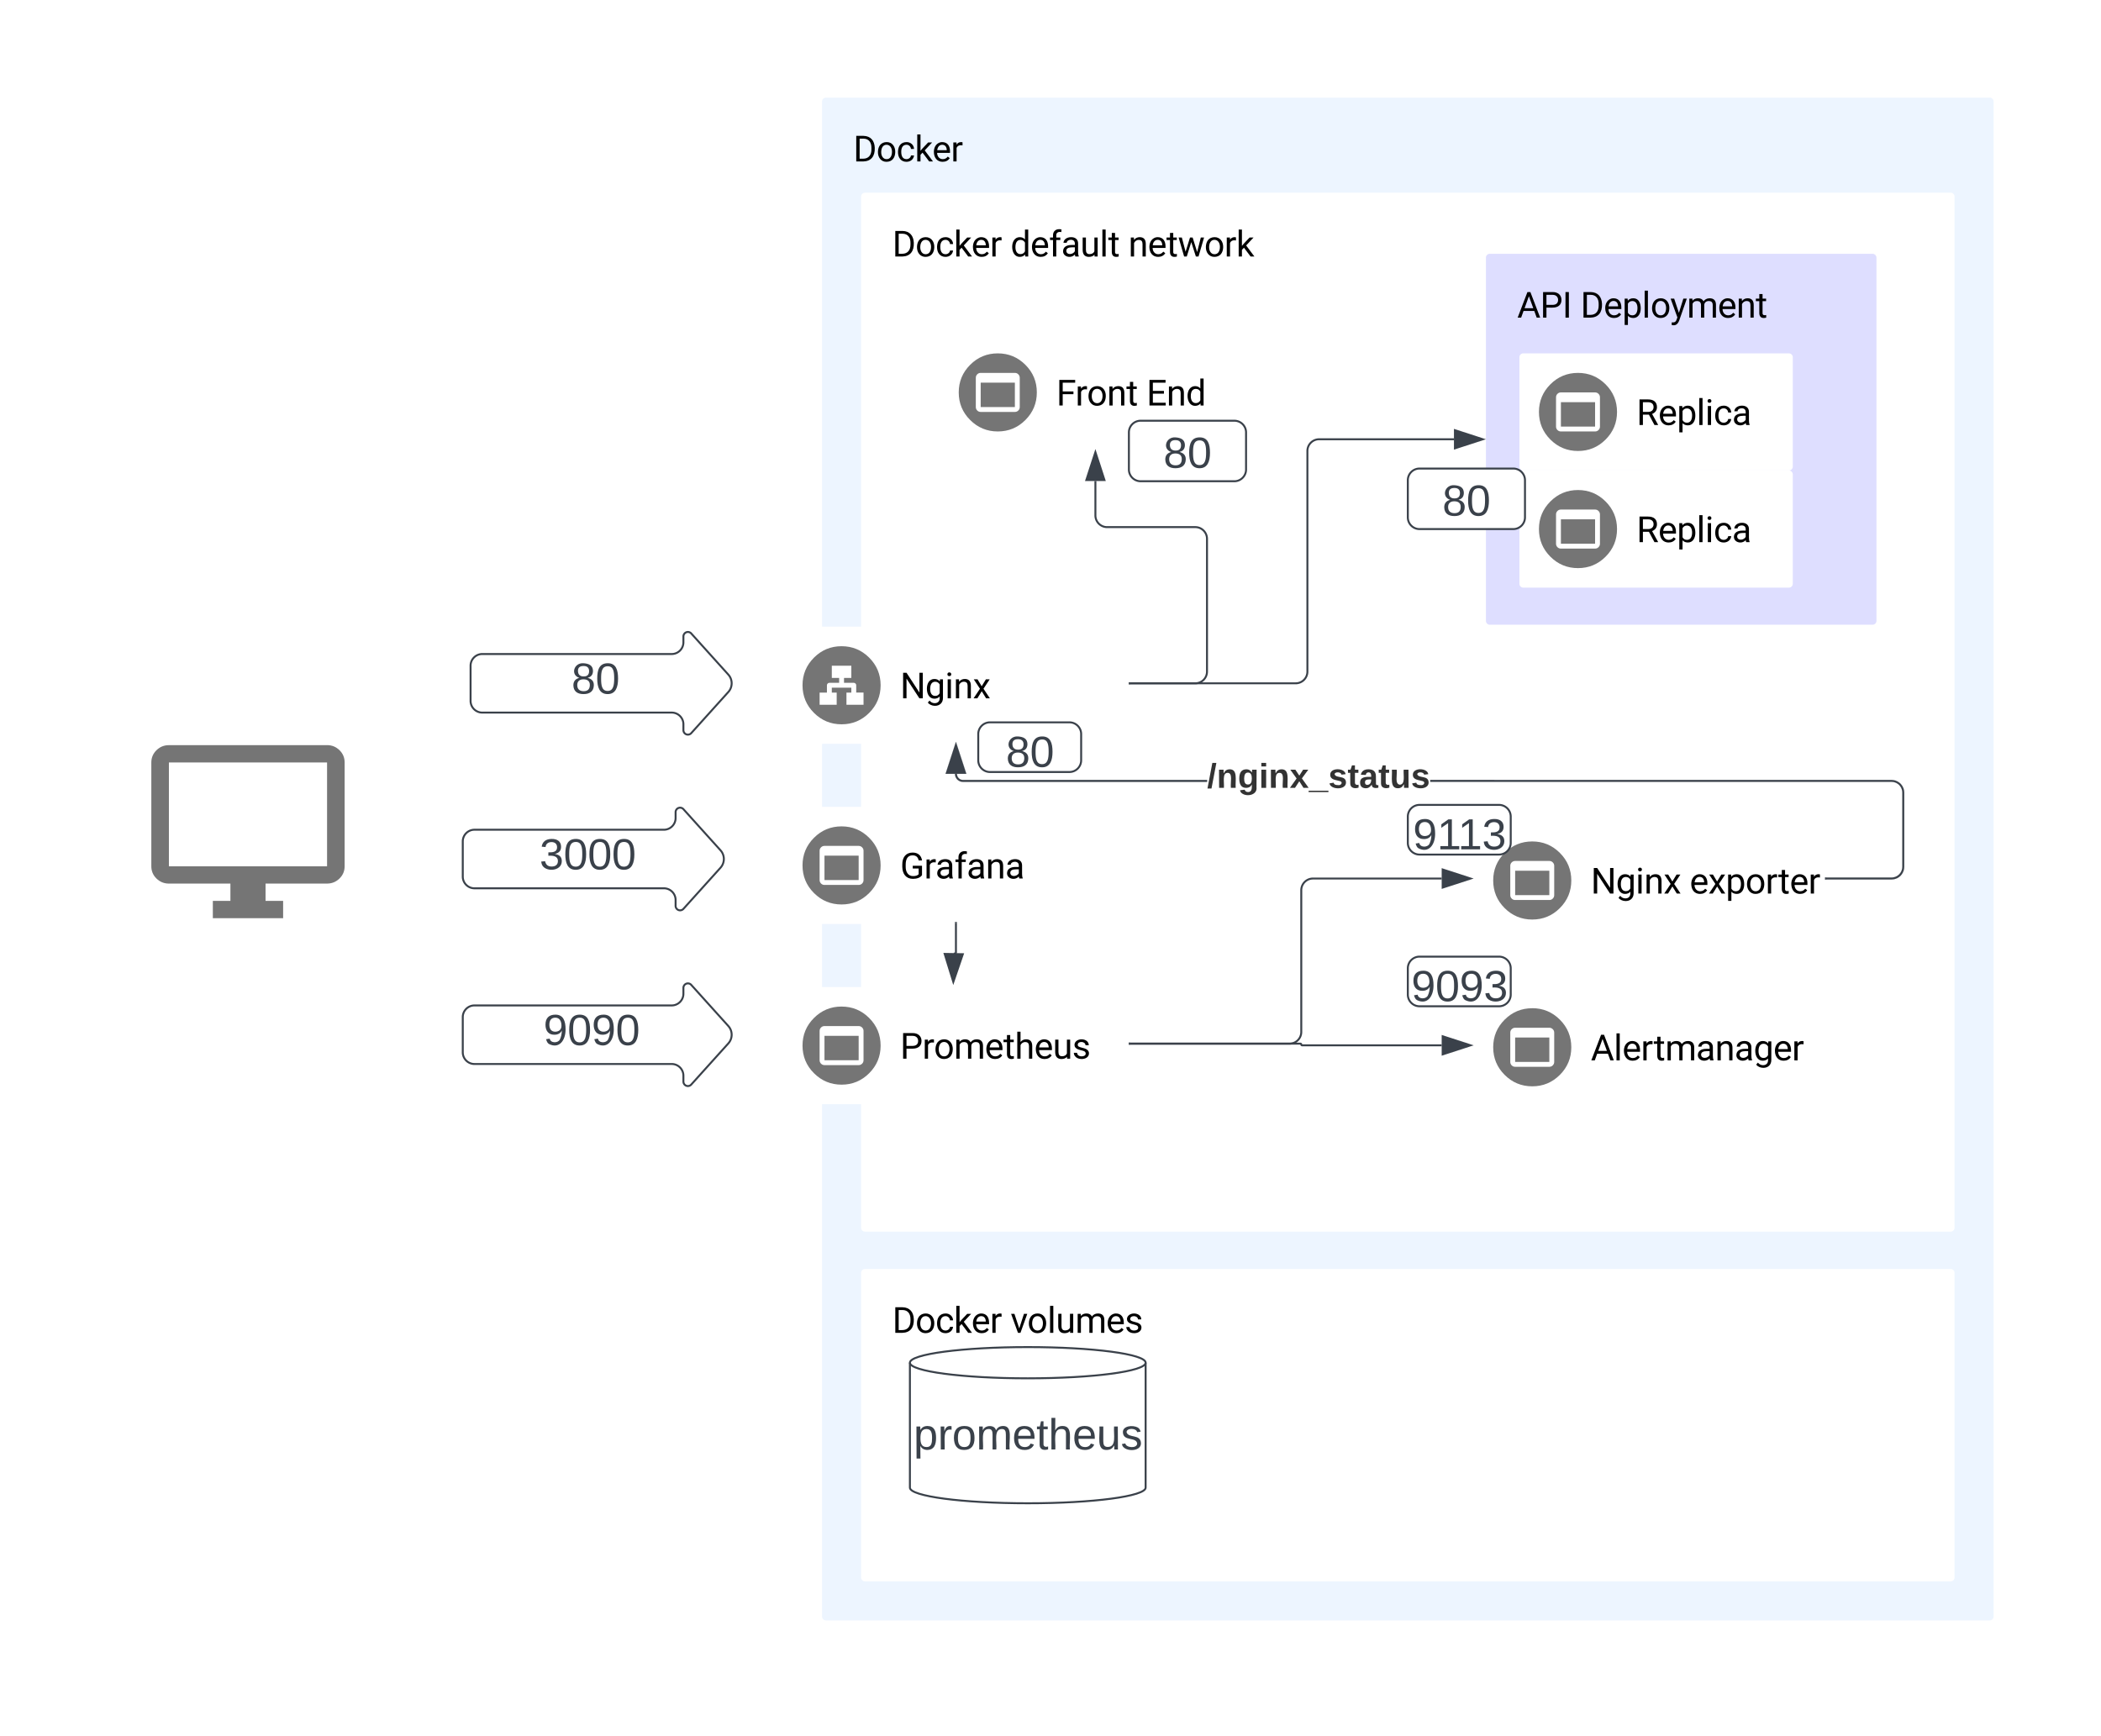 <svg xmlns="http://www.w3.org/2000/svg" xmlns:xlink="http://www.w3.org/1999/xlink" xmlns:lucid="lucid" width="1076" height="889"><g transform="translate(-519 -1190)" lucid:page-tab-id="0_0"><path d="M500 500h1500v2000H500z" fill="#fff"/><path d="M940 1242a2 2 0 0 1 2-2h596a2 2 0 0 1 2 2v776a2 2 0 0 1-2 2H942a2 2 0 0 1-2-2z" fill="#edf5ff"/><use xlink:href="#a" transform="matrix(1,0,0,1,956,1256) translate(0 16.699)"/><path d="M960 1842a2 2 0 0 1 2-2h556a2 2 0 0 1 2 2v156a2 2 0 0 1-2 2H962a2 2 0 0 1-2-2z" fill="#fff"/><use xlink:href="#b" transform="matrix(1,0,0,1,976,1856) translate(0 16.699)"/><use xlink:href="#c" transform="matrix(1,0,0,1,976,1856) translate(60.521 16.699)"/><g filter="url(#d)"><path d="M580 1552a2 2 0 0 1 2-2h128a2 2 0 0 1 2 2v126a2 2 0 0 1-2 2H582a2 2 0 0 1-2-2z" fill="#fff"/><path d="M686.5 1570.68h-81c-2.5 0-4.6.87-6.37 2.6-1.76 1.73-2.63 3.82-2.63 6.27v53.18c0 2.44.87 4.54 2.63 6.26 1.77 1.72 3.88 2.6 6.37 2.6H637v8.86h-9v8.86h36v-8.87h-9v-8.86h31.5c2.5 0 4.6-.88 6.37-2.6 1.76-1.73 2.63-3.83 2.63-6.27v-53.18c0-2.45-.87-4.54-2.63-6.27-1.77-1.73-3.88-2.6-6.37-2.6zm0 62.05h-81v-53.18h81z" fill="#757575"/></g><path d="M960 1290.7a2 2 0 0 1 2-2h556a2 2 0 0 1 2 2v528.17a2 2 0 0 1-2 2H962a2 2 0 0 1-2-2z" fill="#fff"/><use xlink:href="#b" transform="matrix(1,0,0,1,976,1304.696) translate(0 16.699)"/><use xlink:href="#e" transform="matrix(1,0,0,1,976,1304.696) translate(60.521 16.699)"/><use xlink:href="#f" transform="matrix(1,0,0,1,976,1304.696) translate(120.876 16.699)"/><g filter="url(#g)"><path d="M1000 1362a2 2 0 0 1 2-2h156a2 2 0 0 1 2 2v56a2 2 0 0 1-2 2h-156a2 2 0 0 1-2-2z" fill="#fff"/><path d="M1021.25 1385h17.5v12.5h-17.5z" fill="#757575"/><path d="M1030 1370c-5.52 0-10.24 1.95-14.14 5.86-3.9 3.9-5.86 8.62-5.86 14.14 0 5.52 1.95 10.24 5.86 14.14 3.9 3.9 8.62 5.86 14.14 5.86 5.52 0 10.24-1.95 14.14-5.86 3.9-3.9 5.86-8.62 5.86-14.14 0-5.52-1.95-10.24-5.86-14.14-3.9-3.9-8.62-5.86-14.14-5.86zm11.25 27.5c0 .7-.25 1.28-.73 1.77-.5.5-1.08.73-1.77.73h-17.5c-.7 0-1.28-.24-1.77-.73-.48-.5-.73-1.08-.73-1.77v-15c0-.7.25-1.28.73-1.77.5-.5 1.08-.73 1.77-.73h17.5c.7 0 1.28.24 1.77.73.48.5.73 1.08.73 1.77z" fill="#757575"/><use xlink:href="#h" transform="matrix(1,0,0,1,1060,1380) translate(0 16.699)"/><use xlink:href="#i" transform="matrix(1,0,0,1,1060,1380) translate(46.169 16.699)"/></g><g filter="url(#j)"><path d="M920 1512a2 2 0 0 1 2-2h173.15a2 2 0 0 1 2 2v56a2 2 0 0 1-2 2H922a2 2 0 0 1-2-2z" fill="#fff"/><path d="M950 1520c-5.52 0-10.24 1.95-14.14 5.86-3.9 3.9-5.86 8.62-5.86 14.14 0 5.52 1.95 10.24 5.86 14.14 3.9 3.9 8.62 5.86 14.14 5.86 5.52 0 10.24-1.95 14.14-5.86 3.9-3.9 5.86-8.62 5.86-14.14 0-5.52-1.95-10.24-5.86-14.14-3.9-3.9-8.62-5.86-14.14-5.86zm11.25 30h-8.75v-6.25h2.5v-2.5h-10v2.5h2.5v6.25h-8.75v-6.25h3.75V1540c0-.34.12-.64.37-.88.24-.25.54-.37.88-.37h5v-2.5H945V1530h10v6.25h-3.75v2.5h5c.35 0 .64.12.88.37.25.24.37.54.37.88v3.75h3.75z" fill="#757575"/><use xlink:href="#k" transform="matrix(1,0,0,1,980,1530) translate(0 16.699)"/></g><path d="M1280 1322a2 2 0 0 1 2-2h196a2 2 0 0 1 2 2v186a2 2 0 0 1-2 2h-196a2 2 0 0 1-2-2z" fill="#dedeff"/><use xlink:href="#l" transform="matrix(1,0,0,1,1296,1336) translate(0 16.699)"/><use xlink:href="#m" transform="matrix(1,0,0,1,1296,1336) translate(32.449 16.699)"/><g filter="url(#n)"><path d="M1297.15 1372a2 2 0 0 1 2-2h136a2 2 0 0 1 2 2v56a2 2 0 0 1-2 2h-136a2 2 0 0 1-2-2z" fill="#fff"/><path d="M1318.4 1395h17.5v12.5h-17.5z" fill="#757575"/><path d="M1327.15 1380c-5.53 0-10.24 1.95-14.15 5.86-3.9 3.9-5.85 8.62-5.85 14.14 0 5.52 1.95 10.24 5.85 14.14 3.9 3.9 8.62 5.86 14.15 5.86 5.52 0 10.24-1.95 14.14-5.86 3.9-3.9 5.85-8.62 5.85-14.14 0-5.52-1.96-10.24-5.86-14.14-3.9-3.9-8.63-5.86-14.15-5.86zm11.25 27.5c0 .7-.25 1.28-.74 1.77-.5.5-1.07.73-1.76.73h-17.5c-.7 0-1.28-.24-1.77-.73-.5-.5-.73-1.08-.73-1.77v-15c0-.7.24-1.28.73-1.77.5-.5 1.08-.73 1.77-.73h17.5c.7 0 1.27.24 1.76.73.5.5.74 1.08.74 1.77z" fill="#757575"/><use xlink:href="#o" transform="matrix(1,0,0,1,1357.146,1390) translate(0 16.699)"/></g><g filter="url(#n)"><path d="M1297.15 1432a2 2 0 0 1 2-2h136a2 2 0 0 1 2 2v56a2 2 0 0 1-2 2h-136a2 2 0 0 1-2-2z" fill="#fff"/><path d="M1318.4 1455h17.5v12.5h-17.5z" fill="#757575"/><path d="M1327.15 1440c-5.53 0-10.24 1.95-14.15 5.86-3.9 3.9-5.85 8.62-5.85 14.14 0 5.52 1.95 10.24 5.85 14.14 3.9 3.9 8.62 5.86 14.15 5.86 5.52 0 10.24-1.95 14.14-5.86 3.9-3.9 5.85-8.62 5.85-14.14 0-5.52-1.96-10.24-5.86-14.14-3.9-3.9-8.63-5.86-14.15-5.86zm11.25 27.5c0 .7-.25 1.28-.74 1.77-.5.5-1.07.73-1.76.73h-17.5c-.7 0-1.28-.24-1.77-.73-.5-.5-.73-1.08-.73-1.77v-15c0-.7.24-1.28.73-1.77.5-.5 1.08-.73 1.77-.73h17.5c.7 0 1.27.24 1.76.73.5.5.74 1.08.74 1.77z" fill="#757575"/><use xlink:href="#o" transform="matrix(1,0,0,1,1357.146,1450) translate(0 16.699)"/></g><g filter="url(#j)"><path d="M920 1696.57a2 2 0 0 1 2-2h173.15a2 2 0 0 1 2 2v56a2 2 0 0 1-2 2H922a2 2 0 0 1-2-2z" fill="#fff"/><path d="M941.25 1719.57h17.5v12.5h-17.5z" fill="#757575"/><path d="M950 1704.57c-5.52 0-10.24 1.95-14.14 5.85-3.9 3.9-5.86 8.62-5.86 14.14 0 5.53 1.95 10.25 5.86 14.15 3.9 3.9 8.62 5.87 14.14 5.87 5.52 0 10.24-1.96 14.14-5.86 3.9-3.9 5.86-8.6 5.86-14.13 0-5.53-1.95-10.24-5.86-14.15-3.9-3.9-8.62-5.86-14.14-5.86zm11.25 27.5c0 .7-.25 1.28-.73 1.76-.5.5-1.08.74-1.77.74h-17.5c-.7 0-1.28-.25-1.77-.74-.48-.48-.73-1.07-.73-1.76v-15c0-.7.25-1.28.73-1.77.5-.5 1.08-.73 1.77-.73h17.5c.7 0 1.28.24 1.77.73.48.5.73 1.07.73 1.77z" fill="#757575"/><use xlink:href="#p" transform="matrix(1,0,0,1,980,1714.565) translate(0 16.699)"/></g><g filter="url(#j)"><path d="M920 1604.28a2 2 0 0 1 2-2h173.15a2 2 0 0 1 2 2v56a2 2 0 0 1-2 2H922a2 2 0 0 1-2-2z" fill="#fff"/><path d="M941.25 1627.28h17.5v12.5h-17.5z" fill="#757575"/><path d="M950 1612.28c-5.52 0-10.24 1.95-14.14 5.86-3.9 3.9-5.86 8.62-5.86 14.14 0 5.53 1.95 10.24 5.86 14.15 3.9 3.9 8.62 5.85 14.14 5.85 5.52 0 10.24-1.95 14.14-5.85 3.9-3.9 5.86-8.62 5.86-14.15 0-5.52-1.95-10.24-5.86-14.14-3.9-3.9-8.62-5.86-14.14-5.86zm11.25 27.5c0 .7-.25 1.28-.73 1.77-.5.5-1.08.73-1.77.73h-17.5c-.7 0-1.28-.24-1.77-.73-.48-.5-.73-1.08-.73-1.77v-15c0-.7.25-1.28.73-1.76.5-.5 1.08-.74 1.77-.74h17.5c.7 0 1.28.25 1.77.74.48.48.73 1.07.73 1.76z" fill="#757575"/><use xlink:href="#q" transform="matrix(1,0,0,1,980,1622.283) translate(0 16.699)"/></g><g filter="url(#r)"><path d="M1273.72 1697.43a2 2 0 0 1 2-2h176a2 2 0 0 1 2 2v56a2 2 0 0 1-2 2h-176a2 2 0 0 1-2-2z" fill="#fff"/><path d="M1294.97 1720.43h17.5v12.5h-17.5z" fill="#757575"/><path d="M1303.72 1705.43c-5.53 0-10.24 1.96-14.14 5.86-3.9 3.9-5.86 8.6-5.86 14.13 0 5.53 1.95 10.24 5.86 14.15 3.9 3.9 8.62 5.86 14.14 5.86 5.52 0 10.24-1.96 14.14-5.86 3.9-3.9 5.86-8.62 5.86-14.14 0-5.53-1.95-10.25-5.86-14.15-3.9-3.9-8.62-5.87-14.14-5.87zm11.25 27.5c0 .7-.25 1.28-.74 1.77-.48.5-1.07.73-1.76.73h-17.5c-.7 0-1.28-.24-1.77-.73-.5-.5-.73-1.07-.73-1.77v-15c0-.7.24-1.28.73-1.76.5-.5 1.08-.74 1.77-.74h17.5c.7 0 1.28.25 1.76.74.5.48.74 1.07.74 1.76z" fill="#757575"/><use xlink:href="#s" transform="matrix(1,0,0,1,1333.719,1715.435) translate(0 16.699)"/></g><path d="M760 1531a6 6 0 0 1 6-6h97a6 6 0 0 0 6-6v-3a2.3 2.3 0 0 1 4-1.54l19 21.08a6.67 6.67 0 0 1 0 8.92l-19 21.08a2.3 2.3 0 0 1-4-1.54v-3a6 6 0 0 0-6-6h-97a6 6 0 0 1-6-6z" stroke="#3a414a" fill="#fff"/><use xlink:href="#t" transform="matrix(1,0,0,1,765,1515) translate(46.654 30.278)"/><path d="M1097.65 1540h33.5a6 6 0 0 0 6-6v-68a6 6 0 0 0-6-6H1086a6 6 0 0 1-6-6v-17.62" stroke="#3a414a" fill="none"/><path d="M1097.66 1540.5h-.5v-1h.5z" stroke="#3a414a" stroke-width=".05" fill="#3a414a"/><path d="M1080 1421.62l4.63 14.26h-9.27z" stroke="#3a414a" fill="#3a414a"/><path d="M756 1621a6 6 0 0 1 6-6h97a6 6 0 0 0 6-6v-3a2.3 2.3 0 0 1 4-1.54l19 21.08a6.67 6.67 0 0 1 0 8.92l-19 21.08a2.3 2.3 0 0 1-4-1.54v-3a6 6 0 0 0-6-6h-97a6 6 0 0 1-6-6z" stroke="#3a414a" fill="#fff"/><use xlink:href="#u" transform="matrix(1,0,0,1,761,1605) translate(34.309 30.278)"/><path d="M756 1711a6 6 0 0 1 6-6h101a6 6 0 0 0 6-6v-3a2.3 2.3 0 0 1 4-1.54l19 21.08a6.67 6.67 0 0 1 0 8.92l-19 21.08a2.3 2.3 0 0 1-4-1.54v-3a6 6 0 0 0-6-6H762a6 6 0 0 1-6-6z" stroke="#3a414a" fill="#fff"/><use xlink:href="#v" transform="matrix(1,0,0,1,761,1695) translate(36.309 30.278)"/><path d="M1240 1436a6 6 0 0 1 6-6h48a6 6 0 0 1 6 6v19a6 6 0 0 1-6 6h-48a6 6 0 0 1-6-6z" stroke="#3a414a" fill="#fff"/><use xlink:href="#t" transform="matrix(1,0,0,1,1245,1435) translate(12.654 19.09)"/><g filter="url(#r)"><path d="M1273.72 1612a2 2 0 0 1 2-2h176a2 2 0 0 1 2 2v56a2 2 0 0 1-2 2h-176a2 2 0 0 1-2-2z" fill="#fff"/><path d="M1294.97 1635h17.5v12.5h-17.5z" fill="#757575"/><path d="M1303.72 1620c-5.53 0-10.24 1.95-14.14 5.86-3.9 3.9-5.86 8.62-5.86 14.14 0 5.52 1.95 10.24 5.86 14.14 3.9 3.9 8.62 5.86 14.14 5.86 5.52 0 10.24-1.95 14.14-5.86 3.9-3.9 5.86-8.62 5.86-14.14 0-5.52-1.95-10.24-5.86-14.14-3.9-3.9-8.62-5.86-14.14-5.86zm11.25 27.5c0 .7-.25 1.28-.74 1.77-.48.5-1.07.73-1.76.73h-17.5c-.7 0-1.28-.24-1.77-.73-.5-.5-.73-1.08-.73-1.77v-15c0-.7.24-1.28.73-1.77.5-.5 1.08-.73 1.77-.73h17.5c.7 0 1.28.24 1.76.73.5.5.74 1.08.74 1.77z" fill="#757575"/><use xlink:href="#w" transform="matrix(1,0,0,1,1333.719,1630) translate(0 16.699)"/><use xlink:href="#x" transform="matrix(1,0,0,1,1333.719,1630) translate(50.607 16.699)"/></g><path d="M1240 1686a6 6 0 0 1 6-6h40.7a6 6 0 0 1 6 6v13.43a6 6 0 0 1-6 6H1246a6 6 0 0 1-6-6z" stroke="#3a414a" fill="#fff"/><use xlink:href="#y" transform="matrix(1,0,0,1,1245,1685) translate(-3.191 17.778)"/><path d="M1240 1608.28a6 6 0 0 1 6-6h40.7a6 6 0 0 1 6 6v13.44a6 6 0 0 1-6 6H1246a6 6 0 0 1-6-6z" stroke="#3a414a" fill="#fff"/><use xlink:href="#z" transform="matrix(1,0,0,1,1245,1607.283) translate(-2.358 17.778)"/><path d="M1097.65 1540h84.92a6 6 0 0 0 6-6v-113a6 6 0 0 1 6-6h69.05" stroke="#3a414a" fill="none"/><path d="M1097.66 1540.5h-.5v-1h.5z" stroke="#3a414a" stroke-width=".05" fill="#3a414a"/><path d="M1278.38 1415l-14.26 4.63v-9.27z" stroke="#3a414a" fill="#3a414a"/><path d="M1097.65 1724.57H1185a.43.43 0 0 1 .43.43.43.43 0 0 0 .44.43h71.47" stroke="#3a414a" fill="none"/><path d="M1097.66 1725.07h-.5v-1h.5z" stroke="#3a414a" stroke-width=".05" fill="#3a414a"/><path d="M1272.1 1725.43l-14.26 4.64v-9.27z" stroke="#3a414a" fill="#3a414a"/><path d="M1097.65 1724.57h81.78a6 6 0 0 0 6-6V1646a6 6 0 0 1 6-6h65.9" stroke="#3a414a" fill="none"/><path d="M1097.66 1725.07h-.5v-1h.5z" stroke="#3a414a" stroke-width=".05" fill="#3a414a"/><path d="M1272.1 1640l-14.26 4.63v-9.27z" stroke="#3a414a" fill="#3a414a"/><path d="M1487.74 1589.5l1 .08 1 .24.93.4.87.52.78.66.66.78.53.87.4.94.24.98.08 1v38.04l-.08 1-.24 1-.4.93-.52.87-.66.78-.78.66-.87.53-.94.38-1 .24-1 .08h-33.5v-1h33.47l.88-.07.84-.2.8-.33.73-.45.66-.56.57-.67.45-.73.33-.8.2-.84.07-.88v-37.96l-.07-.88-.2-.84-.33-.8-.45-.73-.56-.66-.65-.55-.74-.45-.78-.33-.84-.2-.88-.07h-236.24v-1zm-478.5-2.15l.17.45.27.4.32.4.36.3.4.26.47.2.47.1.5.04h125v1h-125.03l-.63-.05-.62-.15-.6-.25-.55-.34-.5-.4-.4-.5-.35-.55-.25-.6-.15-.62-.04-.6 1-.1.03.54z" stroke="#3a414a" stroke-width=".05" fill="#3a414a"/><path d="M1454.23 1640.5h-.5v-1h.5z" fill="#3a414a"/><path d="M1454.26 1640.53h-.57v-1.06h.56zm-.52-1v.94h.47v-.94z" stroke="#3a414a" stroke-width=".05" fill="#3a414a"/><path d="M1013.2 1585.88h-9.26l4.63-14.26z" fill="#3a414a"/><path d="M1013.9 1586.38h-10.65l5.32-16.38zm-9.27-1h7.9l-3.96-12.14z" stroke="#3a414a" stroke-width=".05" fill="#3a414a"/><use xlink:href="#A" transform="matrix(1,0,0,1,1137.194,1579.333) translate(0 14.222)"/><path d="M1097.15 1411.5a6 6 0 0 1 6-6h48a6 6 0 0 1 6 6v19a6 6 0 0 1-6 6h-48a6 6 0 0 1-6-6z" stroke="#3a414a" fill="#fff"/><use xlink:href="#t" transform="matrix(1,0,0,1,1102.146,1410.5) translate(12.654 19.09)"/><path d="M1008.57 1662.78v15.08a.56.56 0 0 1-.56.56h-.55" stroke="#3a414a" fill="none"/><path d="M1009.07 1662.8h-1v-.52h1z" stroke="#3a414a" stroke-width=".05" fill="#3a414a"/><path d="M1007.23 1692.95l-4.42-14.34 9.28.15z" stroke="#3a414a" fill="#3a414a"/><path d="M1105.72 1952c0 4.42-27.03 8-60.36 8-33.34 0-60.36-3.58-60.36-8v-64c0-4.42 27.02-8 60.36-8s60.36 3.58 60.36 8z" stroke="#3a414a" fill="#fff"/><path d="M1105.72 1888c0 4.42-27.03 8-60.36 8-33.34 0-60.36-3.58-60.36-8" stroke="#3a414a" fill="none"/><g><use xlink:href="#B" transform="matrix(1,0,0,1,990,1901) translate(-3.08 31.444)"/></g><path d="M1020 1566a6 6 0 0 1 6-6h40.7a6 6 0 0 1 6 6v13.43a6 6 0 0 1-6 6H1026a6 6 0 0 1-6-6z" stroke="#3a414a" fill="#fff"/><g><use xlink:href="#t" transform="matrix(1,0,0,1,1025,1565) translate(9.154 17.778)"/></g><defs><path d="M1222-777c17 480-206 763-650 777H169v-1456h411c408 9 627 269 642 679zm-190 4c3-312-149-522-447-525H361v1141h202c308 0 473-209 469-531v-85" id="C"/><path d="M584 20C278 26 81-227 91-551c10-320 175-545 491-551 308-5 503 247 494 573-9 322-175 543-492 549zm-2-970c-208 0-305 185-305 421 0 216 106 398 307 398 211 0 307-186 307-420 0-214-109-399-309-399" id="D"/><path d="M277-555c0 244 77 420 297 424 127 2 249-93 255-210h175C980-127 805 20 574 20 258 20 81-222 92-562c11-319 164-533 481-540 237-5 426 165 431 392H829c-7-133-115-242-256-240-209 4-296 166-296 395" id="E"/><path d="M442-501L326-380V0H141v-1536h185v929c135-169 291-317 436-475h225L566-630 1036 0H819" id="F"/><path d="M599-131c141 0 220-65 285-146l113 88C906-50 770 20 589 20 281 21 93-214 93-545c0-223 93-397 233-485 74-48 154-72 240-72 300 2 449 218 445 537v77H278c0 197 129 357 321 357zm227-509c-3-180-88-310-260-310-170 0-264 140-282 310h542" id="G"/><path d="M663-916c-163-27-288 18-338 148V0H140v-1082h180l3 125c61-97 147-145 258-145 36 0 63 5 82 14v172" id="H"/><g id="a"><use transform="matrix(0.009,0,0,0.009,0,0)" xlink:href="#C"/><use transform="matrix(0.009,0,0,0.009,11.804,0)" xlink:href="#D"/><use transform="matrix(0.009,0,0,0.009,22.069,0)" xlink:href="#E"/><use transform="matrix(0.009,0,0,0.009,31.491,0)" xlink:href="#F"/><use transform="matrix(0.009,0,0,0.009,40.438,0)" xlink:href="#G"/><use transform="matrix(0.009,0,0,0.009,49.975,0)" xlink:href="#H"/></g><g id="b"><use transform="matrix(0.009,0,0,0.009,0,0)" xlink:href="#C"/><use transform="matrix(0.009,0,0,0.009,11.804,0)" xlink:href="#D"/><use transform="matrix(0.009,0,0,0.009,22.069,0)" xlink:href="#E"/><use transform="matrix(0.009,0,0,0.009,31.491,0)" xlink:href="#F"/><use transform="matrix(0.009,0,0,0.009,40.438,0)" xlink:href="#G"/><use transform="matrix(0.009,0,0,0.009,49.975,0)" xlink:href="#H"/></g><path d="M497-251l268-831h189L566 0H425L33-1082h189" id="I"/><path d="M341 0H156v-1536h185V0" id="J"/><path d="M491 20c-241-1-355-148-355-398v-704h185v699c0 164 67 246 200 246 141 0 235-53 282-158v-787h185V0H812l-4-107C736-22 630 20 491 20" id="K"/><path d="M1240-945c-141 0-250 95-250 227V0H804v-709c0-157-77-236-231-236-121 0-204 52-249 155V0H139v-1082h175l5 120c79-93 186-140 321-140 151 0 254 58 309 174 69-98 181-174 345-174 237 0 362 126 362 377V0h-185v-714c-2-159-67-231-231-231" id="L"/><path d="M538-131c121 0 232-49 232-156 0-50-20-88-56-117-73-60-334-92-420-143-92-55-162-110-162-238 0-190 192-317 400-317 223 0 414 129 413 338H759c0-108-110-186-227-186-119 0-215 53-215 159 0 45 18 78 53 101 76 52 331 90 416 139 98 57 169 115 169 251C955-92 760 20 538 20c-176 0-314-68-386-174-38-55-57-115-57-179h185c6 129 116 202 258 202" id="M"/><g id="c"><use transform="matrix(0.009,0,0,0.009,0,0)" xlink:href="#I"/><use transform="matrix(0.009,0,0,0.009,8.587,0)" xlink:href="#D"/><use transform="matrix(0.009,0,0,0.009,18.853,0)" xlink:href="#J"/><use transform="matrix(0.009,0,0,0.009,23.221,0)" xlink:href="#K"/><use transform="matrix(0.009,0,0,0.009,33.144,0)" xlink:href="#L"/><use transform="matrix(0.009,0,0,0.009,48.92,0)" xlink:href="#G"/><use transform="matrix(0.009,0,0,0.009,58.456,0)" xlink:href="#M"/></g><filter id="d" filterUnits="objectBoundingBox" x="-.01" y="0" width="1.02" height="1.02"><feOffset result="offOut" in="SourceAlpha" dy="1"/><feGaussianBlur result="blurOut" in="offOut" stdDeviation=".75"/><feColorMatrix result="colorOut" in="blurOut" values="0 0 0 0 0 0 0 0 0 0 0 0 0 0 0 0 0 0 0.4 0"/><feBlend in="SourceGraphic" in2="colorOut"/></filter><path d="M520 20C244 20 95-247 95-550c0-298 151-550 427-552 127 0 227 43 301 130v-564h185V0H838l-9-116C755-25 652 20 520 20zm48-965c-210 0-288 177-288 416 0 218 87 392 286 392 117 0 203-53 257-158v-497c-55-102-140-153-255-153" id="N"/><path d="M704-1390c-164-38-297 28-288 194v114h231v143H416V0H231v-939H60v-143h171v-111c-12-274 208-416 483-347" id="O"/><path d="M561-1102c238-4 403 126 403 351v498c0 99 13 178 38 237V0H808c-11-21-19-59-26-114C696-25 593 20 474 20c-199 0-368-130-365-320 4-251 214-359 490-356h180v-85c-1-135-86-212-229-212-115 0-232 67-233 171H131c20-205 206-316 430-320zM294-326c0 117 90 185 207 185 122 0 239-75 278-162v-222H634c-227 0-340 66-340 199" id="P"/><path d="M456 20C285 20 205-92 206-268v-671H9v-143h197v-262h185v262h202v143H391v671c-9 125 92 149 207 118V0c-49 13-96 20-142 20" id="Q"/><g id="e"><use transform="matrix(0.009,0,0,0.009,0,0)" xlink:href="#N"/><use transform="matrix(0.009,0,0,0.009,10.151,0)" xlink:href="#G"/><use transform="matrix(0.009,0,0,0.009,19.688,0)" xlink:href="#O"/><use transform="matrix(0.009,0,0,0.009,25.937,0)" xlink:href="#P"/><use transform="matrix(0.009,0,0,0.009,35.728,0)" xlink:href="#K"/><use transform="matrix(0.009,0,0,0.009,45.65,0)" xlink:href="#J"/><use transform="matrix(0.009,0,0,0.009,50.019,0)" xlink:href="#Q"/></g><path d="M589-945c-131 0-219 81-264 174V0H140v-1082h175l6 136c83-104 191-156 324-156 229 0 346 129 346 387V0H806v-716c-2-153-65-229-217-229" id="R"/><path d="M1098-255l208-827h185L1176 0h-150L763-820 507 0H357L43-1082h184l213 810 252-810h149" id="S"/><g id="f"><use transform="matrix(0.009,0,0,0.009,0,0)" xlink:href="#R"/><use transform="matrix(0.009,0,0,0.009,9.932,0)" xlink:href="#G"/><use transform="matrix(0.009,0,0,0.009,19.468,0)" xlink:href="#Q"/><use transform="matrix(0.009,0,0,0.009,25.348,0)" xlink:href="#S"/><use transform="matrix(0.009,0,0,0.009,38.874,0)" xlink:href="#D"/><use transform="matrix(0.009,0,0,0.009,49.14,0)" xlink:href="#H"/><use transform="matrix(0.009,0,0,0.009,55.23,0)" xlink:href="#F"/></g><path d="M972-643H361V0H169v-1456h902v158H361v498h611v157" id="T"/><g id="h"><use transform="matrix(0.009,0,0,0.009,0,0)" xlink:href="#T"/><use transform="matrix(0.009,0,0,0.009,9.721,0)" xlink:href="#H"/><use transform="matrix(0.009,0,0,0.009,15.636,0)" xlink:href="#D"/><use transform="matrix(0.009,0,0,0.009,25.901,0)" xlink:href="#R"/><use transform="matrix(0.009,0,0,0.009,35.833,0)" xlink:href="#Q"/></g><path d="M992-673H361v516h733V0H169v-1456h915v158H361v468h631v157" id="U"/><g id="i"><use transform="matrix(0.009,0,0,0.009,0,0)" xlink:href="#U"/><use transform="matrix(0.009,0,0,0.009,10.23,0)" xlink:href="#R"/><use transform="matrix(0.009,0,0,0.009,20.162,0)" xlink:href="#N"/></g><filter id="g" filterUnits="objectBoundingBox" x="-.01" y="-.01" width="1.02" height="1.05"><feOffset result="offOut" in="SourceAlpha" dy="1"/><feGaussianBlur result="blurOut" in="offOut" stdDeviation=".75"/><feColorMatrix result="colorOut" in="blurOut" values="0 0 0 0 0 0 0 0 0 0 0 0 0 0 0 0 0 0 0.4 0"/><feBlend in="SourceGraphic" in2="colorOut"/></filter><path d="M1288 0h-193L362-1122V0H169v-1456h193l735 1127v-1127h191V0" id="V"/><path d="M521 20C240 20 96-239 96-550c0-303 147-552 427-552 132 0 235 47 309 140l9-120h169V-26c4 277-183 454-459 452-165-1-334-81-400-187l96-111c79 98 176 147 291 147 180 1 288-109 286-290v-93C750-23 649 20 521 20zm48-965c-209 0-287 178-287 416 0 217 86 392 285 392 117 0 202-53 257-159v-494c-57-103-142-155-255-155" id="W"/><path d="M341 0H156v-1082h185V0zm-91-1264c-68 0-108-42-109-105 0-62 41-107 109-107s110 44 110 107-42 105-110 105" id="X"/><path d="M503-687l240-395h216L605-547 970 0H756L506-405 256 0H41l365-547-354-535h214" id="Y"/><g id="k"><use transform="matrix(0.009,0,0,0.009,0,0)" xlink:href="#V"/><use transform="matrix(0.009,0,0,0.009,12.832,0)" xlink:href="#W"/><use transform="matrix(0.009,0,0,0.009,22.931,0)" xlink:href="#X"/><use transform="matrix(0.009,0,0,0.009,27.299,0)" xlink:href="#R"/><use transform="matrix(0.009,0,0,0.009,37.23,0)" xlink:href="#Y"/></g><filter id="j" filterUnits="objectBoundingBox" x="-.01" y="-.01" width="1.02" height="1.05"><feOffset result="offOut" in="SourceAlpha" dy="1"/><feGaussianBlur result="blurOut" in="offOut" stdDeviation=".75"/><feColorMatrix result="colorOut" in="blurOut" values="0 0 0 0 0 0 0 0 0 0 0 0 0 0 0 0 0 0 0.4 0"/><feBlend in="SourceGraphic" in2="colorOut"/></filter><path d="M973-380H363L226 0H28l556-1456h168L1309 0h-197zM421-538h495l-248-681" id="Z"/><path d="M1216-1011c-1 297-202 441-512 441H361V0H169v-1456h537c297-6 510 164 510 445zm-192 2c1-178-126-288-307-289H361v571h345c196 1 318-92 318-282" id="aa"/><path d="M375 0H183v-1456h192V0" id="ab"/><g id="l"><use transform="matrix(0.009,0,0,0.009,0,0)" xlink:href="#Z"/><use transform="matrix(0.009,0,0,0.009,11.742,0)" xlink:href="#aa"/><use transform="matrix(0.009,0,0,0.009,23.098,0)" xlink:href="#ab"/></g><path d="M632-1102c291 0 422 251 422 573 0 297-141 548-419 549-131 0-235-42-310-125v521H140v-1498h169l9 120c75-93 180-140 314-140zm-53 971c207 0 290-180 290-419 0-218-92-395-292-395-112 0-196 50-252 149v517c55 99 140 148 254 148" id="ac"/><path d="M494-271l252-811h198L509 167C425 381 299 474 84 421V271c167 16 242-37 283-173l41-110L22-1082h202" id="ad"/><g id="m"><use transform="matrix(0.009,0,0,0.009,0,0)" xlink:href="#C"/><use transform="matrix(0.009,0,0,0.009,11.804,0)" xlink:href="#G"/><use transform="matrix(0.009,0,0,0.009,21.34,0)" xlink:href="#ac"/><use transform="matrix(0.009,0,0,0.009,31.438,0)" xlink:href="#J"/><use transform="matrix(0.009,0,0,0.009,35.807,0)" xlink:href="#D"/><use transform="matrix(0.009,0,0,0.009,45.94,0)" xlink:href="#ad"/><use transform="matrix(0.009,0,0,0.009,54.457,0)" xlink:href="#L"/><use transform="matrix(0.009,0,0,0.009,70.233,0)" xlink:href="#G"/><use transform="matrix(0.009,0,0,0.009,79.77,0)" xlink:href="#R"/><use transform="matrix(0.009,0,0,0.009,89.701,0)" xlink:href="#Q"/></g><path d="M1161-1018c0 201-122 330-278 388l342 618V0h-206L703-589H361V0H168v-1456h482c310-2 511 139 511 438zm-193 0c0-187-120-280-313-280H361v552h295c179 3 313-101 312-272" id="ae"/><g id="o"><use transform="matrix(0.009,0,0,0.009,0,0)" xlink:href="#ae"/><use transform="matrix(0.009,0,0,0.009,11.083,0)" xlink:href="#G"/><use transform="matrix(0.009,0,0,0.009,20.619,0)" xlink:href="#ac"/><use transform="matrix(0.009,0,0,0.009,30.718,0)" xlink:href="#J"/><use transform="matrix(0.009,0,0,0.009,35.086,0)" xlink:href="#X"/><use transform="matrix(0.009,0,0,0.009,39.454,0)" xlink:href="#E"/><use transform="matrix(0.009,0,0,0.009,48.876,0)" xlink:href="#P"/></g><filter id="n" filterUnits="objectBoundingBox" x="-.01" y="-.01" width="1.02" height="1.05"><feOffset result="offOut" in="SourceAlpha" dy="1"/><feGaussianBlur result="blurOut" in="offOut" stdDeviation=".75"/><feColorMatrix result="colorOut" in="blurOut" values="0 0 0 0 0 0 0 0 0 0 0 0 0 0 0 0 0 0 0.4 0"/><feBlend in="SourceGraphic" in2="colorOut"/></filter><path d="M589-945c-131 0-219 81-264 174V0H140v-1536h185v585c82-101 189-151 320-151 229 0 346 129 346 387V0H806v-716c-2-153-65-229-217-229" id="af"/><g id="p"><use transform="matrix(0.009,0,0,0.009,0,0)" xlink:href="#aa"/><use transform="matrix(0.009,0,0,0.009,11.355,0)" xlink:href="#H"/><use transform="matrix(0.009,0,0,0.009,17.271,0)" xlink:href="#D"/><use transform="matrix(0.009,0,0,0.009,27.536,0)" xlink:href="#L"/><use transform="matrix(0.009,0,0,0.009,43.312,0)" xlink:href="#G"/><use transform="matrix(0.009,0,0,0.009,52.849,0)" xlink:href="#Q"/><use transform="matrix(0.009,0,0,0.009,58.729,0)" xlink:href="#af"/><use transform="matrix(0.009,0,0,0.009,68.643,0)" xlink:href="#G"/><use transform="matrix(0.009,0,0,0.009,78.179,0)" xlink:href="#K"/><use transform="matrix(0.009,0,0,0.009,88.102,0)" xlink:href="#M"/></g><path d="M730-137c145 0 253-29 323-105v-327H716v-156h528v534C1148-51 964 20 729 20c-394 0-598-279-607-678v-127c-5-410 194-690 585-691 310-1 499 171 537 447h-192c-36-193-151-289-344-289-285 0-393 220-393 528v119c-5 296 140 534 415 534" id="ag"/><g id="q"><use transform="matrix(0.009,0,0,0.009,0,0)" xlink:href="#ag"/><use transform="matrix(0.009,0,0,0.009,12.261,0)" xlink:href="#H"/><use transform="matrix(0.009,0,0,0.009,18,0)" xlink:href="#P"/><use transform="matrix(0.009,0,0,0.009,27.791,0)" xlink:href="#O"/><use transform="matrix(0.009,0,0,0.009,34.04,0)" xlink:href="#P"/><use transform="matrix(0.009,0,0,0.009,43.831,0)" xlink:href="#R"/><use transform="matrix(0.009,0,0,0.009,53.763,0)" xlink:href="#P"/></g><g id="s"><use transform="matrix(0.009,0,0,0.009,0,0)" xlink:href="#Z"/><use transform="matrix(0.009,0,0,0.009,11.742,0)" xlink:href="#J"/><use transform="matrix(0.009,0,0,0.009,16.11,0)" xlink:href="#G"/><use transform="matrix(0.009,0,0,0.009,25.646,0)" xlink:href="#H"/><use transform="matrix(0.009,0,0,0.009,32.177,0)" xlink:href="#Q"/><use transform="matrix(0.009,0,0,0.009,38.057,0)" xlink:href="#L"/><use transform="matrix(0.009,0,0,0.009,53.833,0)" xlink:href="#P"/><use transform="matrix(0.009,0,0,0.009,63.624,0)" xlink:href="#R"/><use transform="matrix(0.009,0,0,0.009,73.556,0)" xlink:href="#P"/><use transform="matrix(0.009,0,0,0.009,83.347,0)" xlink:href="#W"/><use transform="matrix(0.009,0,0,0.009,93.445,0)" xlink:href="#G"/><use transform="matrix(0.009,0,0,0.009,102.981,0)" xlink:href="#H"/></g><filter id="r" filterUnits="objectBoundingBox" x="-.01" y="-.01" width="1.02" height="1.05"><feOffset result="offOut" in="SourceAlpha" dy="1"/><feGaussianBlur result="blurOut" in="offOut" stdDeviation=".75"/><feColorMatrix result="colorOut" in="blurOut" values="0 0 0 0 0 0 0 0 0 0 0 0 0 0 0 0 0 0 0.4 0"/><feBlend in="SourceGraphic" in2="colorOut"/></filter><path fill="#3a414a" d="M134-131c28 9 52 24 51 62-1 50-34 73-85 73S17-19 16-69c0-36 21-54 49-61-75-25-45-126 34-121 46 3 78 18 79 63 0 33-17 51-44 57zm-34-11c31 1 46-15 46-44 0-28-17-43-47-42-29 0-46 13-45 42 1 28 16 44 46 44zm1 122c35 0 51-18 51-52 0-30-18-46-53-46-33 0-51 17-51 47 0 34 19 51 53 51" id="ah"/><path fill="#3a414a" d="M101-251c68 0 85 55 85 127S166 4 100 4C33 4 14-52 14-124c0-73 17-127 87-127zm-1 229c47 0 54-49 54-102s-4-102-53-102c-51 0-55 48-55 102 0 53 5 102 54 102" id="ai"/><g id="t"><use transform="matrix(0.062,0,0,0.062,0,0)" xlink:href="#ah"/><use transform="matrix(0.062,0,0,0.062,12.346,0)" xlink:href="#ai"/></g><path fill="#3a414a" d="M126-127c33 6 58 20 58 59 0 88-139 92-164 29-3-8-5-16-6-25l32-3c6 27 21 44 54 44 32 0 52-15 52-46 0-38-36-46-79-43v-28c39 1 72-4 72-42 0-27-17-43-46-43-28 0-47 15-49 41l-32-3c6-42 35-63 81-64 48-1 79 21 79 65 0 36-21 52-52 59" id="aj"/><g id="u"><use transform="matrix(0.062,0,0,0.062,0,0)" xlink:href="#aj"/><use transform="matrix(0.062,0,0,0.062,12.346,0)" xlink:href="#ai"/><use transform="matrix(0.062,0,0,0.062,24.691,0)" xlink:href="#ai"/><use transform="matrix(0.062,0,0,0.062,37.037,0)" xlink:href="#ai"/></g><path fill="#3a414a" d="M99-251c64 0 84 50 84 122C183-37 130 33 47-8c-14-7-20-23-25-40l30-5c6 39 69 39 84 7 9-19 16-44 16-74-10 22-31 35-62 35-49 0-73-33-73-83 0-54 28-83 82-83zm-1 141c31-1 51-18 51-49 0-36-14-67-51-67-34 0-49 23-49 58 0 34 15 58 49 58" id="ak"/><g id="v"><use transform="matrix(0.062,0,0,0.062,0,0)" xlink:href="#ak"/><use transform="matrix(0.062,0,0,0.062,12.346,0)" xlink:href="#ai"/><use transform="matrix(0.062,0,0,0.062,24.691,0)" xlink:href="#ak"/><use transform="matrix(0.062,0,0,0.062,37.037,0)" xlink:href="#ai"/></g><g id="w"><use transform="matrix(0.009,0,0,0.009,0,0)" xlink:href="#V"/><use transform="matrix(0.009,0,0,0.009,12.832,0)" xlink:href="#W"/><use transform="matrix(0.009,0,0,0.009,22.931,0)" xlink:href="#X"/><use transform="matrix(0.009,0,0,0.009,27.299,0)" xlink:href="#R"/><use transform="matrix(0.009,0,0,0.009,37.23,0)" xlink:href="#Y"/></g><g id="x"><use transform="matrix(0.009,0,0,0.009,0,0)" xlink:href="#G"/><use transform="matrix(0.009,0,0,0.009,9.536,0)" xlink:href="#Y"/><use transform="matrix(0.009,0,0,0.009,18.457,0)" xlink:href="#ac"/><use transform="matrix(0.009,0,0,0.009,28.556,0)" xlink:href="#D"/><use transform="matrix(0.009,0,0,0.009,38.821,0)" xlink:href="#H"/><use transform="matrix(0.009,0,0,0.009,45.352,0)" xlink:href="#Q"/><use transform="matrix(0.009,0,0,0.009,51.231,0)" xlink:href="#G"/><use transform="matrix(0.009,0,0,0.009,60.768,0)" xlink:href="#H"/></g><g id="y"><use transform="matrix(0.062,0,0,0.062,0,0)" xlink:href="#ak"/><use transform="matrix(0.062,0,0,0.062,12.346,0)" xlink:href="#ai"/><use transform="matrix(0.062,0,0,0.062,24.691,0)" xlink:href="#ak"/><use transform="matrix(0.062,0,0,0.062,37.037,0)" xlink:href="#aj"/></g><path fill="#3a414a" d="M27 0v-27h64v-190l-56 39v-29l58-41h29v221h61V0H27" id="al"/><g id="z"><use transform="matrix(0.062,0,0,0.062,0,0)" xlink:href="#ak"/><use transform="matrix(0.062,0,0,0.062,12.346,0)" xlink:href="#al"/><use transform="matrix(0.062,0,0,0.062,23.025,0)" xlink:href="#al"/><use transform="matrix(0.062,0,0,0.062,35.37,0)" xlink:href="#aj"/></g><path fill="#333" d="M4 7l51-268h42L46 7H4" id="am"/><path fill="#333" d="M135-194c87-1 58 113 63 194h-50c-7-57 23-157-34-157-59 0-34 97-39 157H25l-1-190h47c2 12-1 28 3 38 12-26 28-41 61-42" id="an"/><path fill="#333" d="M195-6C206 82 75 100 31 46c-4-6-6-13-8-21l49-6c3 16 16 24 34 25 40 0 42-37 40-79-11 22-30 35-61 35-53 0-70-43-70-97 0-56 18-96 73-97 30 0 46 14 59 34l2-30h47zm-90-29c32 0 41-27 41-63 0-35-9-62-40-62-32 0-39 29-40 63 0 36 9 62 39 62" id="ao"/><path fill="#333" d="M25-224v-37h50v37H25zM25 0v-190h50V0H25" id="ap"/><path fill="#333" d="M144 0l-44-69L55 0H2l70-98-66-92h53l41 62 40-62h54l-67 91 71 99h-54" id="aq"/><path fill="#333" d="M-4 44V30h207v14H-4" id="ar"/><path fill="#333" d="M137-138c1-29-70-34-71-4 15 46 118 7 119 86 1 83-164 76-172 9l43-7c4 19 20 25 44 25 33 8 57-30 24-41C81-84 22-81 20-136c-2-80 154-74 161-7" id="as"/><path fill="#333" d="M115-3C79 11 28 4 28-45v-112H4v-33h27l15-45h31v45h36v33H77v99c-1 23 16 31 38 25v30" id="at"/><path fill="#333" d="M133-34C117-15 103 5 69 4 32 3 11-16 11-54c-1-60 55-63 116-61 1-26-3-47-28-47-18 1-26 9-28 27l-52-2c7-38 36-58 82-57s74 22 75 68l1 82c-1 14 12 18 25 15v27c-30 8-71 5-69-32zm-48 3c29 0 43-24 42-57-32 0-66-3-65 30 0 17 8 27 23 27" id="au"/><path fill="#333" d="M85 4C-2 5 27-109 22-190h50c7 57-23 150 33 157 60-5 35-97 40-157h50l1 190h-47c-2-12 1-28-3-38-12 25-28 42-61 42" id="av"/><g id="A"><use transform="matrix(0.049,0,0,0.049,0,0)" xlink:href="#am"/><use transform="matrix(0.049,0,0,0.049,4.938,0)" xlink:href="#an"/><use transform="matrix(0.049,0,0,0.049,15.753,0)" xlink:href="#ao"/><use transform="matrix(0.049,0,0,0.049,26.568,0)" xlink:href="#ap"/><use transform="matrix(0.049,0,0,0.049,31.506,0)" xlink:href="#an"/><use transform="matrix(0.049,0,0,0.049,42.321,0)" xlink:href="#aq"/><use transform="matrix(0.049,0,0,0.049,52.198,0)" xlink:href="#ar"/><use transform="matrix(0.049,0,0,0.049,62.074,0)" xlink:href="#as"/><use transform="matrix(0.049,0,0,0.049,71.951,0)" xlink:href="#at"/><use transform="matrix(0.049,0,0,0.049,77.827,0)" xlink:href="#au"/><use transform="matrix(0.049,0,0,0.049,87.704,0)" xlink:href="#at"/><use transform="matrix(0.049,0,0,0.049,93.58,0)" xlink:href="#av"/><use transform="matrix(0.049,0,0,0.049,104.395,0)" xlink:href="#as"/></g><path fill="#3a414a" d="M115-194c55 1 70 41 70 98S169 2 115 4C84 4 66-9 55-30l1 105H24l-1-265h31l2 30c10-21 28-34 59-34zm-8 174c40 0 45-34 45-75s-6-73-45-74c-42 0-51 32-51 76 0 43 10 73 51 73" id="aw"/><path fill="#3a414a" d="M114-163C36-179 61-72 57 0H25l-1-190h30c1 12-1 29 2 39 6-27 23-49 58-41v29" id="ax"/><path fill="#3a414a" d="M100-194c62-1 85 37 85 99 1 63-27 99-86 99S16-35 15-95c0-66 28-99 85-99zM99-20c44 1 53-31 53-75 0-43-8-75-51-75s-53 32-53 75 10 74 51 75" id="ay"/><path fill="#3a414a" d="M210-169c-67 3-38 105-44 169h-31v-121c0-29-5-50-35-48C34-165 62-65 56 0H25l-1-190h30c1 10-1 24 2 32 10-44 99-50 107 0 11-21 27-35 58-36 85-2 47 119 55 194h-31v-121c0-29-5-49-35-48" id="az"/><path fill="#3a414a" d="M100-194c63 0 86 42 84 106H49c0 40 14 67 53 68 26 1 43-12 49-29l28 8c-11 28-37 45-77 45C44 4 14-33 15-96c1-61 26-98 85-98zm52 81c6-60-76-77-97-28-3 7-6 17-6 28h103" id="aA"/><path fill="#3a414a" d="M59-47c-2 24 18 29 38 22v24C64 9 27 4 27-40v-127H5v-23h24l9-43h21v43h35v23H59v120" id="aB"/><path fill="#3a414a" d="M106-169C34-169 62-67 57 0H25v-261h32l-1 103c12-21 28-36 61-36 89 0 53 116 60 194h-32v-121c2-32-8-49-39-48" id="aC"/><path fill="#3a414a" d="M84 4C-5 8 30-112 23-190h32v120c0 31 7 50 39 49 72-2 45-101 50-169h31l1 190h-30c-1-10 1-25-2-33-11 22-28 36-60 37" id="aD"/><path fill="#3a414a" d="M135-143c-3-34-86-38-87 0 15 53 115 12 119 90S17 21 10-45l28-5c4 36 97 45 98 0-10-56-113-15-118-90-4-57 82-63 122-42 12 7 21 19 24 35" id="aE"/><g id="B"><use transform="matrix(0.062,0,0,0.062,0,0)" xlink:href="#aw"/><use transform="matrix(0.062,0,0,0.062,12.346,0)" xlink:href="#ax"/><use transform="matrix(0.062,0,0,0.062,19.691,0)" xlink:href="#ay"/><use transform="matrix(0.062,0,0,0.062,32.037,0)" xlink:href="#az"/><use transform="matrix(0.062,0,0,0.062,50.494,0)" xlink:href="#aA"/><use transform="matrix(0.062,0,0,0.062,62.84,0)" xlink:href="#aB"/><use transform="matrix(0.062,0,0,0.062,69.012,0)" xlink:href="#aC"/><use transform="matrix(0.062,0,0,0.062,81.358,0)" xlink:href="#aA"/><use transform="matrix(0.062,0,0,0.062,93.704,0)" xlink:href="#aD"/><use transform="matrix(0.062,0,0,0.062,106.049,0)" xlink:href="#aE"/></g></defs></g></svg>